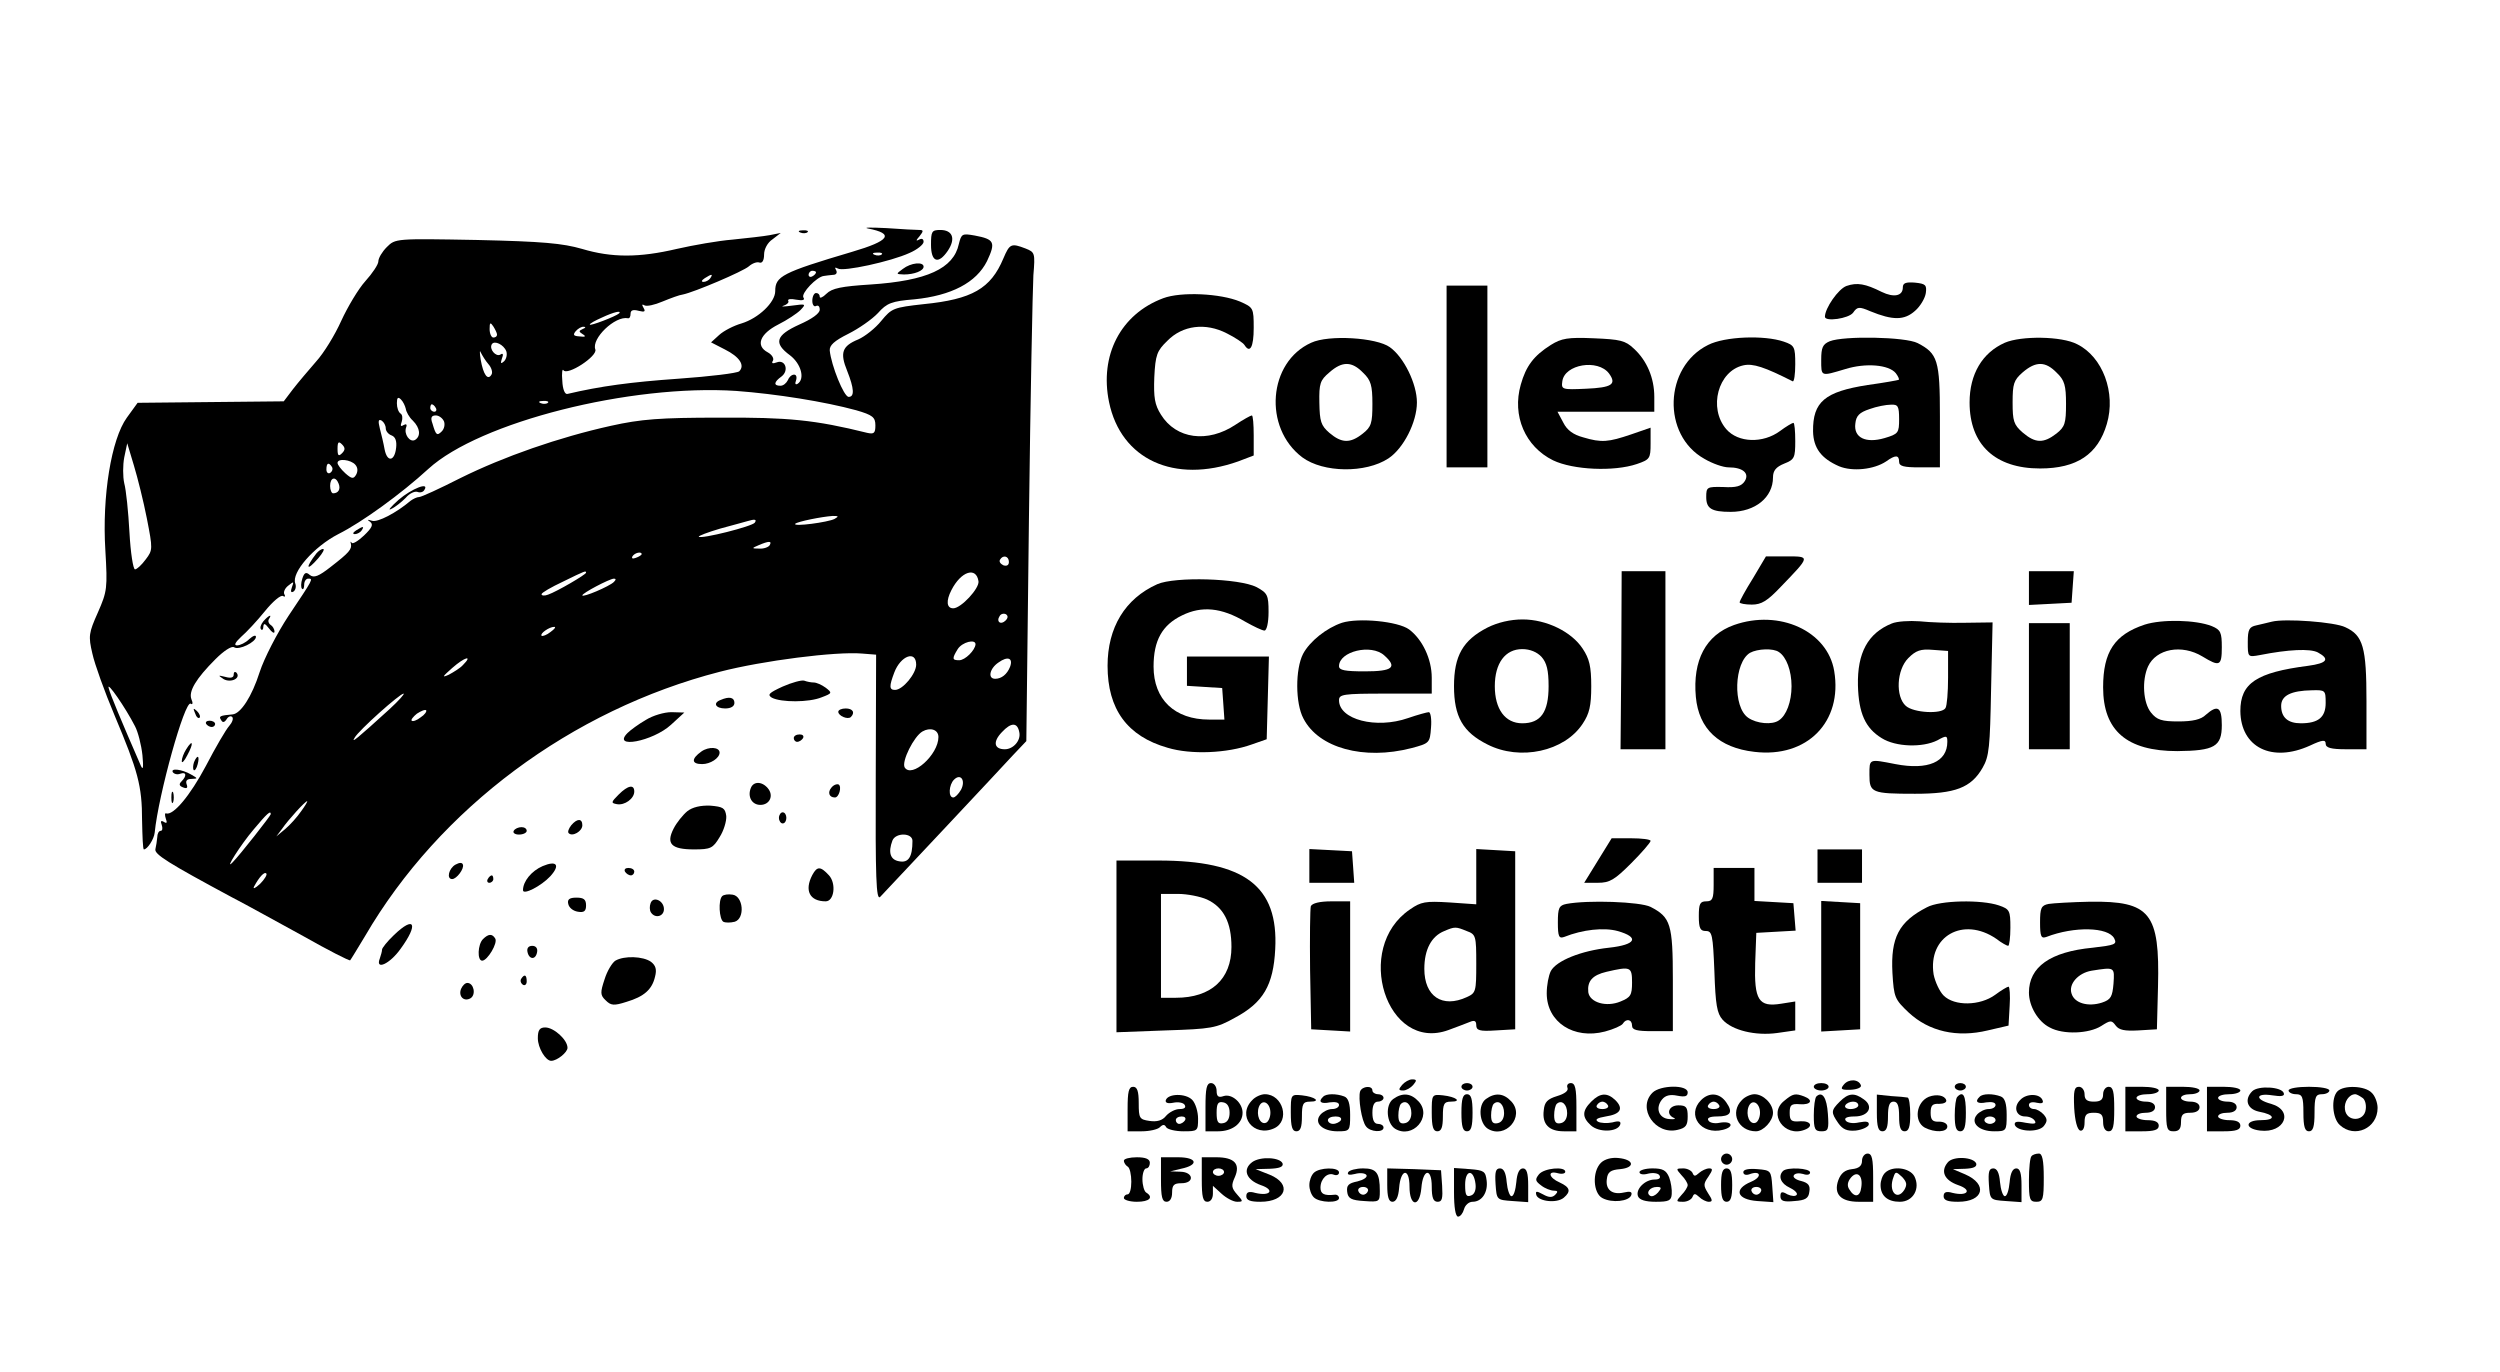 <?xml version="1.0" standalone="no"?>
<!DOCTYPE svg PUBLIC "-//W3C//DTD SVG 20010904//EN"
 "http://www.w3.org/TR/2001/REC-SVG-20010904/DTD/svg10.dtd">
<svg version="1.0" xmlns="http://www.w3.org/2000/svg"
 width="674pt" height="370pt" viewBox="0 0 674 370"
 preserveAspectRatio="xMidYMid meet">

<g transform="translate(0,370) scale(0.1,-0.1)"
fill="#000000" stroke="none">
<path d="M2340 3084 c72 -14 59 -33 -43 -63 -189 -56 -207 -66 -207 -106 0
-30 -45 -73 -91 -87 -21 -6 -48 -20 -60 -31 l-22 -20 37 -19 c40 -20 55 -43
39 -59 -5 -5 -79 -14 -164 -20 -128 -9 -210 -20 -299 -41 -7 -2 -13 12 -14 35
-2 21 0 34 3 29 10 -16 93 38 86 56 -11 29 53 91 88 84 4 -1 7 4 7 12 0 10 7
12 22 8 16 -4 19 -2 13 8 -5 8 -4 11 2 7 6 -4 28 1 49 10 22 9 46 18 55 19 30
6 162 62 178 76 9 8 22 13 29 10 7 -2 12 6 12 22 0 14 9 32 23 41 l22 17 -30
-6 c-16 -3 -61 -8 -100 -12 -38 -3 -106 -15 -150 -25 -102 -24 -176 -24 -256
0 -52 15 -106 20 -283 24 -219 4 -220 4 -243 -19 -13 -13 -23 -30 -23 -39 0
-8 -16 -32 -35 -53 -19 -21 -48 -70 -65 -107 -17 -38 -47 -87 -68 -110 -20
-23 -48 -56 -62 -74 l-25 -33 -197 -2 -197 -2 -29 -40 c-42 -58 -67 -212 -58
-357 6 -103 5 -111 -20 -168 -25 -56 -26 -64 -15 -111 6 -28 33 -103 60 -167
63 -150 74 -189 74 -283 1 -43 2 -78 5 -78 9 0 27 27 29 45 10 102 81 357 97
348 5 -4 7 1 2 12 -8 21 12 55 65 108 22 22 43 36 50 32 13 -9 59 14 59 28 0
6 -8 3 -18 -6 -10 -10 -25 -17 -33 -17 -9 0 -5 8 11 23 14 12 43 43 64 69 21
26 43 45 49 41 5 -3 7 -1 4 4 -4 6 1 17 10 24 15 12 16 12 10 -4 -4 -11 -3
-16 4 -12 6 4 8 14 5 22 -11 29 50 99 116 133 64 32 170 109 243 176 138 126
545 229 830 210 108 -8 239 -29 323 -52 45 -13 52 -19 52 -41 0 -21 -4 -24
-22 -20 -141 35 -213 42 -398 41 -161 0 -212 -4 -293 -22 -140 -31 -289 -83
-406 -141 -55 -28 -105 -51 -111 -51 -6 0 -16 -5 -23 -10 -39 -33 -89 -59
-104 -54 -13 4 -14 3 -5 -3 9 -7 5 -16 -17 -37 -16 -15 -31 -24 -33 -19 -3 4
-4 3 -2 -3 3 -15 -5 -24 -54 -62 -33 -26 -46 -31 -57 -22 -10 9 -15 6 -20 -10
-4 -12 -4 -24 -1 -27 3 -4 6 1 6 10 0 10 5 17 11 17 14 0 14 0 -53 -100 -31
-47 -66 -115 -78 -152 -21 -66 -51 -112 -73 -114 -34 -3 -38 -5 -31 -15 4 -8
9 -7 15 2 4 7 11 10 15 6 4 -4 0 -15 -8 -24 -9 -10 -37 -58 -63 -108 -43 -81
-88 -134 -107 -128 -4 2 -4 -5 -1 -14 4 -11 3 -14 -5 -9 -8 5 -10 2 -6 -8 3
-9 2 -16 -3 -16 -5 0 -9 -8 -9 -17 -1 -10 -3 -24 -5 -32 -4 -14 35 -38 206
-130 39 -20 125 -68 193 -105 67 -38 124 -67 126 -65 2 2 20 32 40 65 201 345
557 610 957 713 116 30 313 55 383 49 l38 -3 -1 -333 c-1 -268 1 -331 12 -320
36 38 328 349 358 382 l36 38 7 597 c4 328 10 624 12 659 5 60 4 62 -21 72
-39 15 -43 13 -60 -27 -34 -81 -84 -110 -215 -123 -81 -9 -86 -11 -114 -45
-16 -20 -44 -42 -62 -50 -44 -18 -50 -36 -30 -85 19 -48 20 -70 4 -70 -13 0
-47 85 -51 125 -1 14 12 26 50 45 28 14 64 39 80 56 24 27 37 32 98 37 100 10
167 45 196 103 24 51 20 59 -33 69 -34 6 -36 5 -43 -23 -14 -66 -86 -99 -238
-109 -78 -5 -104 -10 -119 -25 -10 -10 -18 -13 -18 -8 0 6 -4 10 -10 10 -5 0
-10 -9 -10 -21 0 -11 5 -17 10 -14 6 3 10 -1 10 -10 0 -10 -21 -25 -55 -40
-64 -29 -70 -50 -25 -83 30 -23 41 -64 20 -77 -6 -3 -7 1 -4 9 3 9 1 16 -5 16
-7 0 -14 -7 -17 -15 -4 -8 -12 -15 -20 -15 -19 0 -18 10 3 25 21 16 10 47 -13
38 -11 -4 -15 -3 -10 5 3 6 -3 16 -14 22 -34 18 -21 50 28 75 24 12 51 30 60
39 16 17 15 17 -23 12 -22 -3 -32 -3 -22 0 9 3 15 9 12 13 -2 5 7 6 22 3 17
-3 24 -1 19 6 -7 11 36 56 55 58 5 1 16 2 25 3 9 0 12 6 8 13 -4 7 -3 8 5 4
14 -9 143 19 193 42 21 9 38 23 38 30 0 8 -5 10 -12 6 -9 -5 -9 -2 1 9 11 14
11 17 0 17 -8 0 -48 2 -89 5 -41 2 -64 2 -50 -1z m37 -70 c-3 -3 -12 -4 -19
-1 -8 3 -5 6 6 6 11 1 17 -2 13 -5z m-177 -48 c0 -3 -4 -8 -10 -11 -5 -3 -10
-1 -10 4 0 6 5 11 10 11 6 0 10 -2 10 -4z m-285 -16 c-3 -5 -12 -10 -18 -10
-7 0 -6 4 3 10 19 12 23 12 15 0z m-246 -95 c-9 -8 -79 -35 -79 -30 0 3 15 11
33 19 32 15 54 20 46 11z m-329 -57 c0 -5 -4 -8 -10 -8 -5 0 -10 10 -10 23 0
18 2 19 10 7 5 -8 10 -18 10 -22z m231 15 c-11 -5 -11 -7 0 -14 10 -6 7 -8 -8
-6 -17 1 -19 4 -11 14 6 7 16 13 22 12 6 0 5 -3 -3 -6z m-206 -60 c3 -9 0 -21
-6 -27 -9 -8 -10 -6 -6 7 5 12 3 16 -4 11 -12 -7 -31 15 -23 28 7 11 32 -1 39
-19z m-48 -35 c8 -9 12 -22 8 -28 -10 -17 -22 0 -29 40 -3 19 -3 28 0 20 4 -8
13 -23 21 -32z m-223 -120 c1 -8 9 -23 19 -32 20 -20 22 -42 6 -52 -14 -8 -31
16 -24 34 3 8 0 10 -7 6 -8 -5 -9 -2 -5 9 3 9 2 19 -3 22 -6 4 -10 16 -10 28
0 15 3 18 11 10 6 -6 11 -17 13 -25z m383 16 c-3 -3 -12 -4 -19 -1 -8 3 -5 6
6 6 11 1 17 -2 13 -5z m-302 -14 c3 -5 1 -10 -4 -10 -6 0 -11 5 -11 10 0 6 2
10 4 10 3 0 8 -4 11 -10z m22 -36 c3 -8 1 -20 -6 -27 -13 -13 -16 -10 -25 21
-6 16 -3 22 9 22 8 0 18 -7 22 -16z m-157 -19 c0 -7 7 -16 16 -19 10 -4 14
-15 12 -33 -4 -37 -24 -40 -31 -5 -3 17 -9 42 -13 57 -5 20 -4 26 5 21 6 -4
11 -13 11 -21z m-118 -67 c-9 -9 -12 -7 -12 12 0 19 3 21 12 12 9 -9 9 -15 0
-24z m-526 -176 c16 -82 16 -85 -3 -110 -11 -15 -24 -27 -29 -27 -5 0 -12 45
-15 100 -3 55 -9 114 -14 132 -4 18 -4 49 0 70 l8 38 18 -60 c10 -33 26 -97
35 -143z m562 145 c7 -8 7 -18 2 -27 -7 -12 -12 -11 -29 4 -12 11 -21 23 -21
28 0 13 36 9 48 -5z m-63 -6 c3 -5 1 -12 -5 -16 -5 -3 -10 1 -10 9 0 18 6 21
15 7z m18 -45 c6 -15 -1 -26 -15 -26 -4 0 -8 9 -8 20 0 23 15 27 23 6z m1337
-95 c-17 -9 -114 -22 -106 -13 7 6 71 19 101 21 16 0 17 -1 5 -8z m-215 -10
c-6 -10 -145 -45 -151 -38 -2 2 24 12 58 22 35 9 68 19 73 20 20 6 26 5 20 -4z
m40 -61 c-3 -5 -16 -10 -28 -9 -21 0 -21 1 -2 9 28 12 37 12 30 0z m-345 -24
c0 -2 -7 -7 -16 -10 -8 -3 -12 -2 -9 4 6 10 25 14 25 6z m990 -21 c0 -9 -6
-12 -15 -9 -8 4 -12 10 -9 15 8 14 24 10 24 -6z m-1140 -29 c0 -5 -79 -51
-102 -59 -10 -4 -18 -3 -18 1 0 4 26 19 58 34 61 30 62 30 62 24z m1058 -23
c3 -19 -47 -73 -68 -73 -18 0 -20 20 -5 49 26 51 67 64 73 24z m-983 -2 c-12
-12 -85 -43 -85 -36 0 6 72 44 85 45 6 0 6 -3 0 -9z m1056 -104 c-13 -13 -26
-3 -16 12 3 6 11 8 17 5 6 -4 6 -10 -1 -17z m-1227 -31 c-10 -8 -21 -12 -24
-10 -5 6 21 24 34 24 6 0 1 -6 -10 -14z m1146 -33 c-1 -16 -28 -43 -44 -43
-19 0 -20 4 -4 30 12 19 48 28 48 13z m-1382 -56 c-7 -8 -25 -19 -38 -26 -20
-9 -17 -5 9 18 34 30 57 36 29 8z m1222 1 c0 -24 -36 -68 -57 -68 -16 0 -16
10 -2 47 17 45 59 61 59 21z m253 -6 c-8 -20 -23 -32 -40 -32 -21 0 -15 28 9
44 25 18 40 12 31 -12z m-2359 -160 c8 -15 17 -50 20 -78 3 -32 2 -42 -4 -29
-54 124 -83 193 -87 210 -6 21 45 -52 71 -103z m686 46 c-89 -81 -104 -93 -94
-77 11 20 122 119 132 119 4 0 -13 -19 -38 -42z m84 -22 c-10 -8 -21 -12 -24
-9 -3 2 4 11 14 19 11 7 22 12 25 9 2 -3 -4 -12 -15 -19z m1614 -40 c5 -22
-16 -46 -39 -46 -29 0 -33 20 -8 46 25 27 42 27 47 0z m-218 -13 c0 -48 -72
-112 -91 -82 -9 16 25 84 48 97 21 12 43 5 43 -15z m61 -142 c-7 -12 -16 -21
-21 -21 -14 0 -12 34 2 48 18 18 32 -2 19 -27z m-1779 -58 c-11 -16 -30 -37
-43 -48 l-24 -20 15 20 c18 26 63 75 68 75 2 0 -5 -12 -16 -27z m-82 -8 c0 -4
-84 -111 -103 -130 -24 -25 22 48 57 89 36 43 46 52 46 41z m1730 -72 c0 -44
-11 -60 -36 -55 -24 4 -30 24 -18 56 9 22 54 21 54 -1z m-1759 -116 c-13 -12
-20 -15 -16 -7 14 26 28 41 33 35 3 -3 -5 -16 -17 -28z"/>
<path d="M2158 3073 c7 -3 16 -2 19 1 4 3 -2 6 -13 5 -11 0 -14 -3 -6 -6z"/>
<path d="M2510 3040 c0 -47 20 -54 46 -15 21 32 12 55 -21 55 -23 0 -25 -4
-25 -40z"/>
<path d="M2434 2975 c-19 -14 -19 -14 3 -15 28 0 53 10 53 21 0 14 -34 11 -56
-6z"/>
<path d="M4978 2929 c-22 -8 -58 -60 -58 -83 0 -14 64 -5 76 11 11 16 16 17
46 4 61 -25 92 -25 121 1 14 12 27 34 29 48 3 22 -1 25 -29 28 -25 2 -33 -1
-33 -13 0 -23 -24 -28 -57 -12 -44 22 -66 26 -95 16z"/>
<path d="M3900 2685 l0 -245 55 0 55 0 0 245 0 245 -55 0 -55 0 0 -245z"/>
<path d="M3136 2896 c-115 -43 -172 -154 -146 -280 32 -155 176 -221 348 -160
l42 16 0 54 c0 30 -2 54 -5 54 -3 0 -23 -11 -44 -25 -75 -50 -160 -39 -201 27
-17 27 -20 46 -18 101 3 60 7 71 35 98 41 42 103 50 161 20 22 -11 43 -25 47
-31 15 -24 25 -6 25 46 0 54 -1 55 -37 71 -53 22 -159 27 -207 9z"/>
<path d="M3535 2776 c-116 -52 -130 -229 -24 -309 57 -42 171 -43 232 -3 41
27 77 98 77 151 0 50 -35 122 -73 149 -36 26 -165 34 -212 12z m140 -81 c21
-20 25 -34 25 -84 0 -52 -3 -62 -26 -80 -34 -27 -57 -26 -90 2 -23 20 -26 31
-27 81 -1 52 2 61 27 82 35 31 61 30 91 -1z"/>
<path d="M4181 2770 c-46 -29 -67 -57 -81 -107 -24 -84 12 -167 87 -204 54
-26 164 -31 226 -10 35 12 37 15 37 55 l0 43 -52 -18 c-62 -21 -80 -23 -130
-8 -26 7 -43 19 -53 39 l-16 30 131 0 130 0 0 40 c0 51 -20 98 -55 130 -23 22
-37 25 -108 28 -70 3 -87 0 -116 -18z m157 -77 c21 -29 8 -38 -62 -41 -65 -3
-67 -2 -64 20 6 46 96 61 126 21z"/>
<path d="M4605 2770 c-119 -59 -125 -243 -10 -307 22 -13 51 -23 65 -23 39 0
57 -16 44 -37 -9 -14 -23 -18 -58 -16 -44 1 -46 0 -46 -27 0 -31 14 -40 66
-40 66 0 114 39 114 93 0 18 8 28 30 37 28 11 30 16 30 61 0 27 -2 49 -5 49
-3 0 -20 -10 -36 -22 -46 -34 -113 -32 -145 5 -49 57 -22 157 46 172 26 6 58
-5 133 -43 4 -2 7 19 7 46 0 47 -2 51 -31 61 -53 18 -159 14 -204 -9z"/>
<path d="M4933 2780 c-19 -8 -23 -17 -23 -50 0 -46 -2 -45 65 -25 55 17 117
12 136 -11 6 -8 10 -16 8 -18 -2 -1 -40 -8 -84 -14 -115 -18 -148 -45 -147
-125 1 -45 22 -73 70 -94 36 -15 94 -9 127 13 25 18 35 18 35 -1 0 -12 13 -15
55 -15 l55 0 0 138 c0 151 -6 169 -60 197 -33 17 -199 20 -237 5z m187 -210
c0 -37 -2 -40 -39 -51 -51 -15 -84 1 -79 39 2 21 11 30 38 39 19 7 45 12 58
12 19 1 22 -4 22 -39z"/>
<path d="M5405 2776 c-61 -27 -95 -85 -95 -161 0 -114 69 -178 190 -178 99 0
156 38 180 120 25 84 -11 181 -80 215 -42 22 -151 23 -195 4z m140 -81 c21
-20 25 -34 25 -84 0 -52 -3 -62 -26 -80 -35 -27 -57 -26 -91 3 -24 21 -27 31
-27 81 0 50 3 60 27 81 36 31 62 30 92 -1z"/>
<path d="M1074 2352 c-21 -19 -30 -30 -19 -24 11 5 28 19 39 30 10 12 24 18
31 16 7 -3 16 -1 19 5 15 23 -34 4 -70 -27z"/>
<path d="M960 2270 c-9 -6 -10 -10 -3 -10 6 0 15 5 18 10 8 12 4 12 -15 0z"/>
<path d="M853 2208 c-31 -40 -27 -50 5 -13 12 14 18 25 13 25 -5 0 -13 -6 -18
-12z"/>
<path d="M4726 2141 c-20 -32 -36 -61 -36 -65 0 -3 15 -6 33 -6 26 0 42 10 78
48 80 83 80 82 16 82 l-56 0 -35 -59z"/>
<path d="M4371 1920 l-2 -240 60 0 61 0 0 240 0 240 -59 0 -59 0 -1 -240z"/>
<path d="M5470 2115 l0 -46 58 3 57 3 3 43 3 42 -60 0 -61 0 0 -45z"/>
<path d="M3120 2125 c-87 -39 -134 -117 -134 -220 0 -117 53 -190 162 -221 63
-19 160 -15 227 9 l40 14 3 111 3 112 -111 0 -110 0 0 -39 0 -40 48 -3 47 -3
3 -42 3 -43 -41 0 c-93 0 -150 54 -150 143 0 70 23 112 77 138 53 26 106 21
170 -17 23 -13 46 -24 52 -24 6 0 11 21 11 50 0 46 -3 51 -32 67 -47 24 -220
29 -268 8z"/>
<path d="M710 2025 c-7 -9 -10 -18 -6 -22 3 -3 6 0 6 8 1 10 5 8 15 -5 8 -11
15 -15 15 -9 0 7 -5 15 -10 18 -6 4 -8 11 -5 16 10 15 -1 10 -15 -6z"/>
<path d="M3618 2021 c-42 -14 -87 -50 -105 -84 -21 -41 -21 -133 1 -174 41
-80 163 -113 291 -80 49 13 50 14 53 55 2 23 -1 42 -6 42 -4 0 -30 -7 -56 -16
-86 -30 -186 -4 -186 48 0 16 10 18 125 18 l125 0 0 43 c0 50 -25 103 -61 130
-30 22 -136 32 -181 18z m114 -88 c36 -32 23 -43 -52 -43 -54 0 -70 3 -70 14
0 40 87 61 122 29z"/>
<path d="M4010 2008 c-66 -34 -90 -76 -90 -158 0 -82 24 -124 90 -157 88 -45
208 -19 257 56 18 27 23 48 23 101 0 53 -5 74 -23 101 -30 46 -98 79 -162 79
-33 0 -67 -8 -95 -22z m146 -79 c14 -16 19 -36 19 -79 0 -70 -21 -100 -71
-100 -46 0 -74 38 -74 100 0 62 28 100 74 100 21 0 40 -8 52 -21z"/>
<path d="M4675 2015 c-76 -27 -112 -95 -103 -194 8 -86 62 -137 158 -148 142
-17 238 81 215 218 -18 108 -148 167 -270 124z m121 -73 c20 -13 34 -50 34
-92 0 -42 -14 -79 -34 -92 -18 -13 -60 -9 -83 7 -42 29 -38 149 5 175 20 11
63 13 78 2z"/>
<path d="M5100 2019 c-64 -26 -93 -79 -91 -167 2 -75 20 -115 64 -142 38 -24
110 -26 150 -6 25 14 27 13 27 -4 0 -54 -52 -77 -140 -60 -72 14 -70 15 -70
-29 0 -48 6 -51 123 -51 108 0 151 16 182 70 18 31 20 56 23 213 l4 179 -74
-1 c-40 -1 -95 1 -123 4 -27 2 -61 0 -75 -6z m152 -146 c0 -39 -3 -76 -7 -82
-10 -17 -86 -13 -107 6 -28 25 -25 97 7 129 20 20 33 25 66 22 l41 -3 0 -72z"/>
<path d="M5782 2016 c-81 -27 -112 -73 -112 -169 0 -117 64 -172 200 -172 100
1 120 12 120 70 0 49 -11 56 -43 28 -13 -13 -36 -18 -74 -18 -45 0 -58 4 -74
24 -21 26 -25 86 -8 124 22 48 91 61 147 27 46 -28 52 -26 52 25 0 40 -3 47
-27 57 -43 17 -134 19 -181 4z"/>
<path d="M6125 2024 c-11 -3 -30 -7 -42 -10 -19 -4 -23 -11 -23 -45 0 -41 0
-41 33 -35 76 15 135 18 156 7 33 -18 25 -29 -26 -36 -140 -18 -183 -47 -183
-122 1 -98 85 -140 188 -93 34 16 42 16 42 5 0 -11 14 -15 55 -15 l55 0 0 130
c0 145 -9 177 -57 199 -28 14 -162 24 -198 15z m145 -219 c0 -39 -20 -55 -67
-55 -35 0 -53 16 -53 47 0 28 27 41 83 42 36 1 37 0 37 -34z"/>
<path d="M5470 1850 l0 -170 55 0 55 0 0 170 0 170 -55 0 -55 0 0 -170z"/>
<path d="M630 1881 c0 -8 -8 -10 -22 -6 -21 5 -21 5 -5 -6 20 -11 48 3 34 18
-4 3 -7 1 -7 -6z"/>
<path d="M2110 1849 c-37 -17 -42 -22 -29 -30 25 -13 100 -13 134 1 29 11 29
12 11 26 -11 8 -25 14 -32 14 -7 0 -18 2 -26 5 -7 2 -33 -5 -58 -16z"/>
<path d="M1943 1813 c-22 -8 -14 -23 12 -23 16 0 25 6 25 15 0 15 -14 18 -37
8z"/>
<path d="M526 1777 c3 -10 9 -15 12 -12 3 3 0 11 -7 18 -10 9 -11 8 -5 -6z"/>
<path d="M2260 1781 c0 -11 26 -22 34 -14 12 12 5 23 -14 23 -11 0 -20 -4 -20
-9z"/>
<path d="M1741 1759 c-19 -11 -41 -27 -49 -35 -44 -44 68 -23 117 22 l36 33
-35 1 c-19 0 -50 -9 -69 -21z"/>
<path d="M556 1748 c3 -4 9 -8 15 -8 5 0 9 4 9 8 0 5 -7 9 -15 9 -8 0 -12 -4
-9 -9z"/>
<path d="M2140 1710 c0 -5 4 -10 9 -10 6 0 13 5 16 10 3 6 -1 10 -9 10 -9 0
-16 -4 -16 -10z"/>
<path d="M502 1680 c-7 -11 -12 -25 -12 -32 0 -7 7 0 15 16 18 33 15 45 -3 16z"/>
<path d="M1891 1674 c-28 -20 -27 -34 2 -34 22 0 47 16 47 31 0 15 -29 17 -49
3z"/>
<path d="M523 1645 c-3 -9 -3 -18 -1 -21 3 -3 8 4 11 16 6 23 -1 27 -10 5z"/>
<path d="M466 1618 c4 -5 12 -7 20 -4 17 6 18 -6 3 -21 -7 -7 -6 -12 5 -16 10
-4 13 -1 9 9 -3 9 1 14 13 14 18 1 18 1 -1 12 -24 14 -56 18 -49 6z"/>
<path d="M2024 1575 c-9 -23 3 -45 26 -45 25 0 37 25 20 45 -16 19 -39 19 -46
0z"/>
<path d="M2241 1576 c-10 -12 -6 -26 10 -26 11 0 19 29 10 35 -5 2 -14 -1 -20
-9z"/>
<path d="M1668 1558 c-21 -21 -21 -23 -5 -26 21 -4 47 15 47 34 0 20 -17 17
-42 -8z"/>
<path d="M462 1550 c0 -14 2 -19 5 -12 2 6 2 18 0 25 -3 6 -5 1 -5 -13z"/>
<path d="M1853 1513 c-12 -10 -29 -31 -37 -47 -21 -41 -6 -56 55 -56 45 0 51
3 69 33 11 17 19 43 18 57 -3 22 -9 25 -43 28 -26 1 -48 -4 -62 -15z"/>
<path d="M2100 1495 c0 -8 5 -15 10 -15 6 0 10 7 10 15 0 8 -4 15 -10 15 -5 0
-10 -7 -10 -15z"/>
<path d="M1540 1475 c-7 -9 -10 -18 -7 -21 10 -11 37 5 37 21 0 19 -14 19 -30
0z"/>
<path d="M1385 1460 c-3 -5 3 -10 14 -10 12 0 21 5 21 10 0 6 -6 10 -14 10 -8
0 -18 -4 -21 -10z"/>
<path d="M4308 1380 l-37 -60 37 0 c32 0 45 8 90 53 29 29 52 56 52 60 0 4
-24 7 -52 7 l-53 0 -37 -60z"/>
<path d="M3530 1365 l0 -45 61 0 60 0 -3 43 -3 42 -57 3 -58 3 0 -46z"/>
<path d="M3980 1336 l0 -74 -72 5 c-65 4 -77 2 -107 -19 -153 -104 -63 -386
104 -325 22 8 48 18 58 22 12 5 17 3 17 -9 0 -14 9 -17 53 -14 l52 3 0 240 0
240 -52 3 -53 3 0 -75z m-26 -146 c25 -9 26 -13 26 -88 0 -75 -1 -79 -25 -90
-67 -31 -115 2 -115 76 0 52 19 88 54 102 28 12 31 12 60 0z"/>
<path d="M4900 1365 l0 -45 60 0 60 0 0 45 0 45 -60 0 -60 0 0 -45z"/>
<path d="M1228 1369 c-18 -10 -25 -39 -9 -39 12 0 33 28 29 39 -2 6 -9 6 -20
0z"/>
<path d="M1463 1365 c-30 -13 -53 -41 -53 -65 0 -14 49 11 74 38 27 30 17 43
-21 27z"/>
<path d="M3010 1149 l0 -232 133 5 c123 4 136 6 186 34 77 41 104 88 109 185
9 170 -82 239 -315 239 l-113 0 0 -231z m244 126 c45 -21 66 -62 66 -128 0
-87 -55 -137 -150 -137 l-40 0 0 140 0 140 46 0 c25 0 60 -7 78 -15z"/>
<path d="M1685 1350 c3 -5 10 -10 16 -10 5 0 9 5 9 10 0 6 -7 10 -16 10 -8 0
-12 -4 -9 -10z"/>
<path d="M2190 1341 c-22 -42 -7 -71 36 -71 23 0 29 48 9 70 -23 25 -32 25
-45 1z"/>
<path d="M4620 1315 c0 -38 -3 -45 -20 -45 -17 0 -20 -7 -20 -40 0 -33 4 -40
19 -40 17 0 19 -10 23 -109 3 -90 7 -113 22 -130 26 -29 89 -44 147 -36 l49 7
0 39 0 39 -38 -6 c-61 -10 -73 10 -70 110 l3 81 53 3 53 3 -3 37 -3 37 -52 3
-53 3 0 45 0 44 -55 0 -55 0 0 -45z"/>
<path d="M1315 1330 c-3 -5 -1 -10 4 -10 6 0 11 5 11 10 0 6 -2 10 -4 10 -3 0
-8 -4 -11 -10z"/>
<path d="M1947 1284 c-11 -11 -8 -62 3 -69 6 -3 19 -3 31 0 28 9 23 69 -6 73
-12 2 -24 0 -28 -4z"/>
<path d="M1532 1263 c2 -10 13 -19 26 -21 17 -3 22 2 22 17 0 16 -6 21 -26 21
-19 0 -25 -5 -22 -17z"/>
<path d="M1754 1265 c-3 -8 -3 -19 1 -25 11 -17 35 -11 35 9 0 23 -29 36 -36
16z"/>
<path d="M3534 1257 c-2 -7 -3 -85 -2 -172 l3 -160 53 -3 52 -3 0 175 0 176
-50 0 c-32 0 -52 -5 -56 -13z"/>
<path d="M4223 1263 c-20 -4 -23 -11 -23 -50 0 -38 3 -44 17 -39 50 20 107 26
144 16 60 -17 50 -37 -23 -45 -75 -8 -142 -35 -157 -63 -6 -12 -11 -38 -11
-60 0 -78 73 -125 157 -103 23 6 45 16 48 21 9 15 25 12 25 -5 0 -12 13 -15
55 -15 l55 0 0 138 c0 151 -6 169 -60 197 -28 14 -169 19 -227 8z m177 -212
c0 -34 -4 -40 -31 -51 -38 -16 -83 -3 -87 25 -3 30 11 46 49 55 65 15 69 14
69 -29z"/>
<path d="M4910 1095 l0 -176 53 3 52 3 0 170 0 170 -52 3 -53 3 0 -176z"/>
<path d="M5195 1254 c-76 -39 -98 -82 -93 -177 4 -66 6 -71 44 -107 55 -51
130 -68 213 -48 l56 13 3 53 c2 28 0 52 -3 52 -3 0 -20 -10 -36 -22 -41 -30
-110 -31 -139 -2 -11 11 -23 37 -27 57 -16 103 80 157 169 96 14 -11 29 -19
32 -19 3 0 6 22 6 49 0 46 -2 50 -31 60 -47 16 -159 14 -194 -5z"/>
<path d="M5523 1263 c-20 -4 -23 -11 -23 -50 0 -38 3 -44 17 -39 75 29 167 27
183 -4 8 -16 2 -18 -58 -25 -115 -11 -172 -52 -172 -121 0 -36 24 -78 56 -94
36 -20 106 -17 139 4 25 16 28 16 39 1 9 -12 24 -15 61 -13 l50 3 3 116 c5
198 -21 230 -183 228 -49 -1 -100 -4 -112 -6z m175 -215 c-3 -35 -7 -43 -31
-51 -37 -12 -74 -2 -82 24 -9 26 18 56 54 62 63 10 62 10 59 -35z"/>
<path d="M1062 1179 c-18 -17 -32 -35 -32 -39 0 -5 -3 -15 -6 -24 -13 -33 27
-15 56 26 49 67 38 91 -18 37z"/>
<path d="M1302 1168 c-14 -14 -16 -58 -2 -58 14 0 43 48 35 60 -8 13 -18 13
-33 -2z"/>
<path d="M1422 1134 c4 -21 22 -23 26 -1 2 10 -3 17 -13 17 -10 0 -15 -6 -13
-16z"/>
<path d="M1659 1110 c-8 -5 -22 -27 -29 -50 -12 -36 -12 -43 3 -57 14 -14 22
-15 56 -4 47 14 69 33 77 68 5 19 2 30 -11 40 -21 15 -72 17 -96 3z"/>
<path d="M1405 1061 c-3 -5 -1 -12 5 -16 5 -3 10 1 10 9 0 18 -6 21 -15 7z"/>
<path d="M1243 1034 c-8 -20 8 -36 26 -25 15 10 8 41 -9 41 -6 0 -13 -7 -17
-16z"/>
<path d="M1450 901 c0 -26 21 -61 36 -61 16 0 44 23 44 35 0 22 -37 55 -60 55
-15 0 -20 -7 -20 -29z"/>
<path d="M3780 775 c-10 -12 -10 -15 3 -15 8 0 20 7 27 15 10 12 10 15 -3 15
-8 0 -20 -7 -27 -15z"/>
<path d="M4971 776 c-10 -12 -8 -15 19 -14 17 1 29 6 27 12 -6 17 -33 18 -46
2z"/>
<path d="M3250 715 l0 -65 34 0 c38 0 66 21 66 50 0 27 -29 52 -51 45 -14 -5
-19 -1 -19 14 0 12 -7 21 -15 21 -12 0 -15 -14 -15 -65z m65 -15 c0 -16 -6
-26 -17 -28 -14 -3 -18 3 -18 28 0 25 4 31 18 28 11 -2 17 -12 17 -28z"/>
<path d="M3940 770 c0 -5 7 -10 15 -10 8 0 15 5 15 10 0 6 -7 10 -15 10 -8 0
-15 -4 -15 -10z"/>
<path d="M4226 767 c3 -8 -8 -16 -28 -22 -26 -8 -34 -16 -36 -38 -5 -38 14
-57 54 -57 l34 0 0 65 c0 50 -3 65 -15 65 -8 0 -12 -6 -9 -13z m-1 -68 c0 -15
-7 -25 -17 -27 -13 -3 -18 3 -18 21 0 13 3 27 7 31 13 12 28 -1 28 -25z"/>
<path d="M4890 770 c0 -5 9 -10 20 -10 11 0 20 5 20 10 0 6 -9 10 -20 10 -11
0 -20 -4 -20 -10z"/>
<path d="M5270 770 c0 -5 7 -10 15 -10 8 0 15 5 15 10 0 6 -7 10 -15 10 -8 0
-15 -4 -15 -10z"/>
<path d="M3040 710 l0 -60 38 0 c21 0 43 5 49 11 8 8 13 8 17 0 4 -6 25 -11
47 -11 38 0 39 1 39 34 0 19 -7 42 -16 51 -18 18 -65 17 -71 -1 -2 -7 5 -10
20 -7 14 3 28 0 31 -6 4 -7 -1 -11 -14 -11 -11 0 -27 -8 -36 -18 -10 -13 -25
-17 -45 -14 -27 4 -29 7 -29 48 0 32 -4 44 -15 44 -12 0 -15 -13 -15 -60z
m155 -30 c-3 -5 -10 -10 -16 -10 -5 0 -9 5 -9 10 0 6 7 10 16 10 8 0 12 -4 9
-10z"/>
<path d="M3667 758 c-6 -18 4 -81 16 -95 11 -15 47 -17 47 -3 0 6 -7 10 -15
10 -10 0 -15 10 -15 30 0 20 5 30 15 30 8 0 15 5 15 10 0 6 -7 10 -15 10 -8 0
-15 5 -15 10 0 14 -27 12 -33 -2z"/>
<path d="M4455 754 c-42 -42 8 -115 68 -100 22 5 27 12 27 36 0 25 -4 30 -25
30 -26 0 -35 -24 -12 -34 6 -3 1 -4 -13 -3 -28 2 -38 30 -19 53 9 11 22 14 41
10 21 -4 28 -2 28 9 0 21 -74 20 -95 -1z"/>
<path d="M5592 713 c2 -34 8 -58 16 -61 7 -2 12 6 12 22 0 21 5 26 25 26 20 0
25 -5 25 -25 0 -16 6 -25 15 -25 12 0 15 13 15 60 0 47 -3 60 -15 60 -8 0 -15
-9 -15 -20 0 -15 -7 -20 -25 -20 -18 0 -25 5 -25 20 0 11 -7 20 -15 20 -13 0
-15 -11 -13 -57z"/>
<path d="M5730 710 l0 -60 45 0 c33 0 45 4 45 15 0 10 -10 15 -30 15 -16 0
-30 5 -30 10 0 6 11 10 25 10 16 0 25 6 25 15 0 9 -9 15 -25 15 -14 0 -25 5
-25 10 0 6 14 10 30 10 17 0 30 5 30 10 0 6 -20 10 -45 10 l-45 0 0 -60z"/>
<path d="M5840 710 c0 -53 2 -60 20 -60 15 0 20 7 20 25 0 20 5 25 25 25 16 0
25 6 25 15 0 9 -9 15 -25 15 -14 0 -25 5 -25 10 0 6 11 10 25 10 14 0 25 5 25
10 0 6 -20 10 -45 10 l-45 0 0 -60z"/>
<path d="M5950 710 l0 -60 45 0 c33 0 45 4 45 15 0 10 -10 15 -30 15 -16 0
-30 5 -30 10 0 6 11 10 25 10 16 0 25 6 25 15 0 9 -9 15 -25 15 -14 0 -25 5
-25 10 0 6 14 10 30 10 17 0 30 5 30 10 0 6 -20 10 -45 10 l-45 0 0 -60z"/>
<path d="M6072 758 c-22 -22 -14 -48 18 -55 44 -8 47 -23 5 -23 -43 0 -44 -23
-2 -28 67 -8 92 54 30 72 -45 12 -42 30 3 23 25 -4 34 -2 31 6 -5 17 -69 21
-85 5z"/>
<path d="M6170 760 c0 -5 9 -10 20 -10 17 0 20 -7 20 -50 0 -38 4 -50 15 -50
11 0 15 12 15 50 0 43 3 50 20 50 11 0 20 5 20 10 0 6 -25 10 -55 10 -30 0
-55 -4 -55 -10z"/>
<path d="M6302 758 c-18 -18 -14 -73 6 -91 40 -37 102 -9 102 46 0 14 -7 33
-16 41 -18 19 -75 21 -92 4z m66 -17 c8 -4 12 -19 10 -32 -4 -34 -52 -34 -56
0 -3 20 11 41 28 41 3 0 11 -4 18 -9z"/>
<path d="M3376 734 c-42 -42 4 -101 59 -76 44 20 24 92 -25 92 -10 0 -26 -7
-34 -16z m49 -34 c0 -13 -6 -25 -12 -27 -16 -6 -27 21 -19 43 9 23 31 11 31
-16z"/>
<path d="M3480 700 c0 -38 4 -50 15 -50 11 0 15 11 15 40 0 34 3 40 22 40 30
0 14 13 -22 17 -30 3 -30 2 -30 -47z"/>
<path d="M3567 743 c-14 -13 -6 -20 18 -15 15 2 25 0 25 -7 0 -6 -8 -11 -19
-11 -10 0 -24 -7 -31 -15 -19 -22 5 -45 46 -45 33 0 34 1 34 44 0 31 -5 46
-16 50 -21 8 -49 8 -57 -1z m48 -63 c-3 -5 -13 -10 -21 -10 -8 0 -14 5 -14 10
0 6 9 10 21 10 11 0 17 -4 14 -10z"/>
<path d="M3756 737 c-22 -16 -18 -65 5 -80 47 -29 101 32 64 73 -21 23 -44 25
-69 7z m49 -38 c0 -15 -7 -25 -17 -27 -13 -3 -18 3 -18 21 0 13 3 27 7 31 13
12 28 -1 28 -25z"/>
<path d="M3860 700 c0 -38 4 -50 15 -50 11 0 15 11 15 40 0 34 3 40 22 40 30
0 14 13 -22 17 -30 3 -30 2 -30 -47z"/>
<path d="M3940 700 c0 -38 4 -50 15 -50 11 0 15 12 15 50 0 38 -4 50 -15 50
-11 0 -15 -12 -15 -50z"/>
<path d="M4006 737 c-22 -16 -18 -65 5 -80 47 -29 101 32 64 73 -21 23 -44 25
-69 7z m49 -38 c0 -15 -7 -25 -17 -27 -13 -3 -18 3 -18 21 0 13 3 27 7 31 13
12 28 -1 28 -25z"/>
<path d="M4290 730 c-25 -25 -25 -42 -1 -64 22 -20 72 -18 79 2 3 9 -3 11 -21
6 -14 -3 -32 -2 -39 2 -9 6 -2 10 21 14 40 6 49 21 26 44 -22 21 -41 20 -65
-4z m45 -10 c3 -5 -3 -10 -15 -10 -12 0 -18 5 -15 10 3 6 10 10 15 10 5 0 12
-4 15 -10z"/>
<path d="M4586 734 c-40 -40 0 -95 59 -80 32 8 25 25 -9 19 -13 -3 -27 0 -30
6 -5 7 4 11 23 11 37 0 44 11 25 38 -18 26 -46 28 -68 6z m49 -14 c3 -5 -3
-10 -15 -10 -12 0 -18 5 -15 10 3 6 10 10 15 10 5 0 12 -4 15 -10z"/>
<path d="M4696 734 c-33 -33 -10 -84 38 -84 20 0 46 28 46 50 0 24 -26 50 -50
50 -10 0 -26 -7 -34 -16z m49 -34 c0 -13 -6 -25 -12 -27 -16 -6 -27 21 -19 43
9 23 31 11 31 -16z"/>
<path d="M4810 732 c-44 -35 1 -99 55 -78 25 9 17 25 -12 23 -24 -2 -28 2 -28
23 0 21 4 25 28 23 29 -2 37 11 11 21 -24 9 -30 8 -54 -12z"/>
<path d="M4897 744 c-4 -4 -7 -27 -7 -51 0 -37 3 -43 21 -43 18 0 20 5 17 47
-3 44 -15 62 -31 47z"/>
<path d="M4960 730 c-24 -24 -24 -29 -4 -58 12 -17 24 -22 47 -20 17 2 32 9
35 15 2 9 -5 11 -26 7 -17 -4 -32 -1 -36 5 -5 7 4 11 24 11 38 0 52 27 25 46
-26 19 -42 17 -65 -6z m50 -10 c0 -5 -9 -10 -21 -10 -11 0 -17 5 -14 10 3 6
13 10 21 10 8 0 14 -4 14 -10z"/>
<path d="M5060 699 c0 -37 4 -49 15 -49 11 0 15 11 15 40 0 29 4 40 15 40 11
0 15 -11 15 -40 0 -29 4 -40 15 -40 11 0 15 12 15 45 0 25 -3 45 -7 46 -5 1
-25 3 -45 4 l-38 4 0 -50z"/>
<path d="M5200 743 c-34 -14 -41 -66 -11 -83 27 -14 61 -13 61 3 0 8 -10 13
-22 13 -18 -1 -23 5 -23 24 0 20 5 25 23 24 12 0 21 4 19 10 -4 13 -26 17 -47
9z"/>
<path d="M5277 743 c-4 -3 -7 -26 -7 -50 0 -32 4 -43 15 -43 11 0 15 12 15 50
0 46 -7 60 -23 43z"/>
<path d="M5337 743 c-14 -13 -6 -20 18 -15 15 2 25 0 25 -7 0 -6 -8 -11 -19
-11 -10 0 -24 -7 -31 -15 -19 -22 5 -45 46 -45 33 0 34 1 34 44 0 31 -5 46
-16 50 -21 8 -49 8 -57 -1z m43 -63 c0 -5 -7 -10 -15 -10 -8 0 -15 5 -15 10 0
6 7 10 15 10 8 0 15 -4 15 -10z"/>
<path d="M5447 735 c-20 -19 -12 -45 13 -45 11 0 22 -5 26 -12 5 -8 -2 -9 -25
-5 -24 5 -31 3 -29 -6 7 -18 63 -21 78 -3 10 13 10 19 0 31 -7 8 -19 15 -26
15 -8 0 -14 5 -14 11 0 7 9 9 21 6 13 -3 19 -1 16 6 -6 19 -43 20 -60 2z"/>
<path d="M4640 575 c0 -8 7 -15 15 -15 8 0 15 7 15 15 0 8 -7 15 -15 15 -8 0
-15 -7 -15 -15z"/>
<path d="M5020 571 c0 -14 -8 -21 -27 -23 -19 -2 -30 -11 -37 -30 -13 -37 6
-58 55 -58 l39 0 0 65 c0 51 -3 65 -15 65 -8 0 -15 -9 -15 -19z m-2 -72 c-3
-26 -18 -29 -32 -6 -7 10 -5 21 4 32 17 20 33 6 28 -26z"/>
<path d="M5477 583 c-4 -3 -7 -33 -7 -65 0 -51 2 -58 20 -58 18 0 20 7 20 65
0 47 -4 65 -13 65 -8 0 -17 -3 -20 -7z"/>
<path d="M3030 571 c0 -6 5 -13 10 -16 6 -3 10 -22 10 -41 0 -19 -4 -34 -10
-34 -5 0 -10 -4 -10 -10 0 -5 16 -10 35 -10 34 0 46 12 25 25 -5 3 -10 19 -10
36 0 16 5 29 10 29 6 0 10 7 10 15 0 10 -11 15 -35 15 -19 0 -35 -4 -35 -9z"/>
<path d="M3130 520 c0 -47 3 -60 15 -60 9 0 15 9 15 25 0 20 5 25 25 25 36 0
33 30 -2 31 l-28 1 29 7 c49 10 44 31 -8 31 l-46 0 0 -60z"/>
<path d="M3240 520 c0 -47 3 -60 15 -60 9 0 15 9 15 22 l0 21 23 -21 c13 -12
32 -22 42 -22 17 0 17 1 0 20 -15 17 -16 24 -6 46 16 36 -1 54 -50 54 l-39 0
0 -60z m60 20 c0 -5 -7 -10 -15 -10 -8 0 -15 5 -15 10 0 6 7 10 15 10 8 0 15
-4 15 -10z"/>
<path d="M3376 567 c-27 -20 -16 -48 23 -62 39 -13 26 -31 -15 -21 -17 5 -24
2 -24 -9 0 -11 11 -15 38 -15 70 0 86 48 25 73 l-38 15 38 1 c26 1 37 5 35 14
-6 17 -60 20 -82 4z"/>
<path d="M4316 565 c-24 -24 -21 -82 4 -95 26 -14 72 -9 78 8 3 9 -3 11 -20 7
-31 -7 -50 7 -46 36 2 19 10 25 36 27 41 4 38 26 -5 30 -18 2 -37 -3 -47 -13z"/>
<path d="M5251 566 c-20 -24 -9 -48 28 -61 39 -13 26 -31 -15 -21 -17 5 -24 2
-24 -9 0 -11 11 -15 39 -15 69 0 81 47 19 74 l-33 14 33 1 c22 1 32 5 30 14
-7 18 -63 21 -77 3z"/>
<path d="M3542 538 c-7 -7 -12 -21 -12 -33 0 -12 5 -26 12 -33 15 -15 68 -16
68 -2 0 6 -6 10 -12 9 -28 -3 -38 2 -38 19 0 24 19 42 36 35 8 -3 14 0 14 6 0
15 -53 14 -68 -1z"/>
<path d="M3635 540 c-4 -7 2 -9 18 -5 14 4 28 2 31 -3 3 -6 -8 -13 -24 -17
-25 -5 -30 -11 -28 -28 2 -18 11 -23 46 -25 41 -3 42 -2 42 27 0 49 -9 61 -45
61 -19 0 -37 -5 -40 -10z m53 -51 c-2 -6 -8 -10 -13 -10 -5 0 -11 4 -13 10 -2
6 4 11 13 11 9 0 15 -5 13 -11z"/>
<path d="M3740 505 c0 -32 4 -45 14 -45 10 0 16 13 18 37 4 52 28 56 28 4 0
-54 27 -58 32 -4 4 52 28 56 28 4 0 -30 4 -41 16 -41 12 0 14 9 12 43 l-3 42
-72 3 -73 2 0 -45z"/>
<path d="M3920 486 c0 -41 4 -66 11 -66 6 0 13 9 16 20 3 11 13 20 23 20 25 0
42 25 38 57 -3 25 -7 28 -45 31 l-43 3 0 -65z m58 22 c2 -16 -3 -28 -12 -31
-13 -5 -16 1 -16 29 0 41 23 43 28 2z"/>
<path d="M4032 508 c3 -43 3 -43 46 -46 l42 -3 0 45 c0 33 -4 46 -14 46 -10 0
-16 -13 -18 -37 -2 -21 -7 -38 -13 -38 -5 0 -11 17 -13 38 -2 25 -8 37 -18 37
-12 0 -14 -10 -12 -42z"/>
<path d="M4149 534 c-11 -14 -10 -18 6 -30 10 -8 26 -14 34 -14 11 0 12 -3 4
-11 -8 -8 -17 -8 -33 1 -18 10 -21 9 -18 -2 6 -17 55 -23 74 -7 20 17 17 28
-11 41 -30 13 -34 33 -5 25 11 -3 20 -1 20 4 0 15 -57 10 -71 -7z"/>
<path d="M4420 540 c0 -6 10 -8 24 -4 13 3 27 1 30 -5 4 -7 -1 -11 -13 -11
-26 0 -52 -26 -45 -45 4 -10 20 -15 48 -15 35 0 42 3 43 21 1 11 -2 32 -7 45
-8 19 -17 24 -45 24 -19 0 -35 -5 -35 -10z m50 -55 c-7 -8 -16 -12 -21 -9 -13
8 -1 24 18 24 13 0 13 -3 3 -15z"/>
<path d="M4533 532 c10 -10 17 -22 17 -27 0 -5 -7 -17 -17 -27 -15 -17 -15
-18 5 -18 11 0 22 6 25 13 4 10 7 10 18 0 7 -7 19 -13 26 -13 11 0 10 5 -2 23
-13 21 -13 25 1 45 12 18 12 22 2 22 -8 0 -20 -6 -27 -12 -11 -10 -14 -10 -18
0 -3 6 -14 12 -25 12 -20 0 -20 -1 -5 -18z"/>
<path d="M4640 505 c0 -33 4 -45 15 -45 11 0 15 12 15 45 0 33 -4 45 -15 45
-11 0 -15 -12 -15 -45z"/>
<path d="M4700 540 c0 -7 7 -9 16 -6 31 12 36 -7 5 -20 -48 -20 -39 -48 17
-52 l43 -3 -3 43 c-3 42 -4 43 -40 46 -24 2 -38 -1 -38 -8z m48 -51 c-2 -6 -8
-10 -13 -10 -5 0 -11 4 -13 10 -2 6 4 11 13 11 9 0 15 -5 13 -11z"/>
<path d="M4807 543 c-14 -14 -6 -34 18 -45 13 -6 22 -15 19 -19 -3 -5 -14 -4
-25 1 -15 9 -19 7 -19 -5 0 -13 9 -16 38 -13 29 2 38 7 40 25 3 17 -3 24 -22
29 -14 3 -23 10 -20 15 3 6 14 7 25 4 11 -4 19 -2 19 4 0 12 -62 15 -73 4z"/>
<path d="M5082 538 c-7 -7 -12 -21 -12 -33 0 -29 19 -45 52 -45 36 0 56 36 39
69 -13 23 -59 29 -79 9z m52 -46 c-20 -31 -44 -3 -29 35 5 15 7 15 23 0 13
-14 14 -21 6 -35z"/>
<path d="M5362 508 c3 -43 3 -43 46 -46 l42 -3 0 45 c0 33 -4 46 -14 46 -10 0
-16 -13 -18 -37 -2 -21 -7 -38 -13 -38 -5 0 -11 17 -13 38 -2 25 -8 37 -18 37
-12 0 -14 -10 -12 -42z"/>
</g>
</svg>
